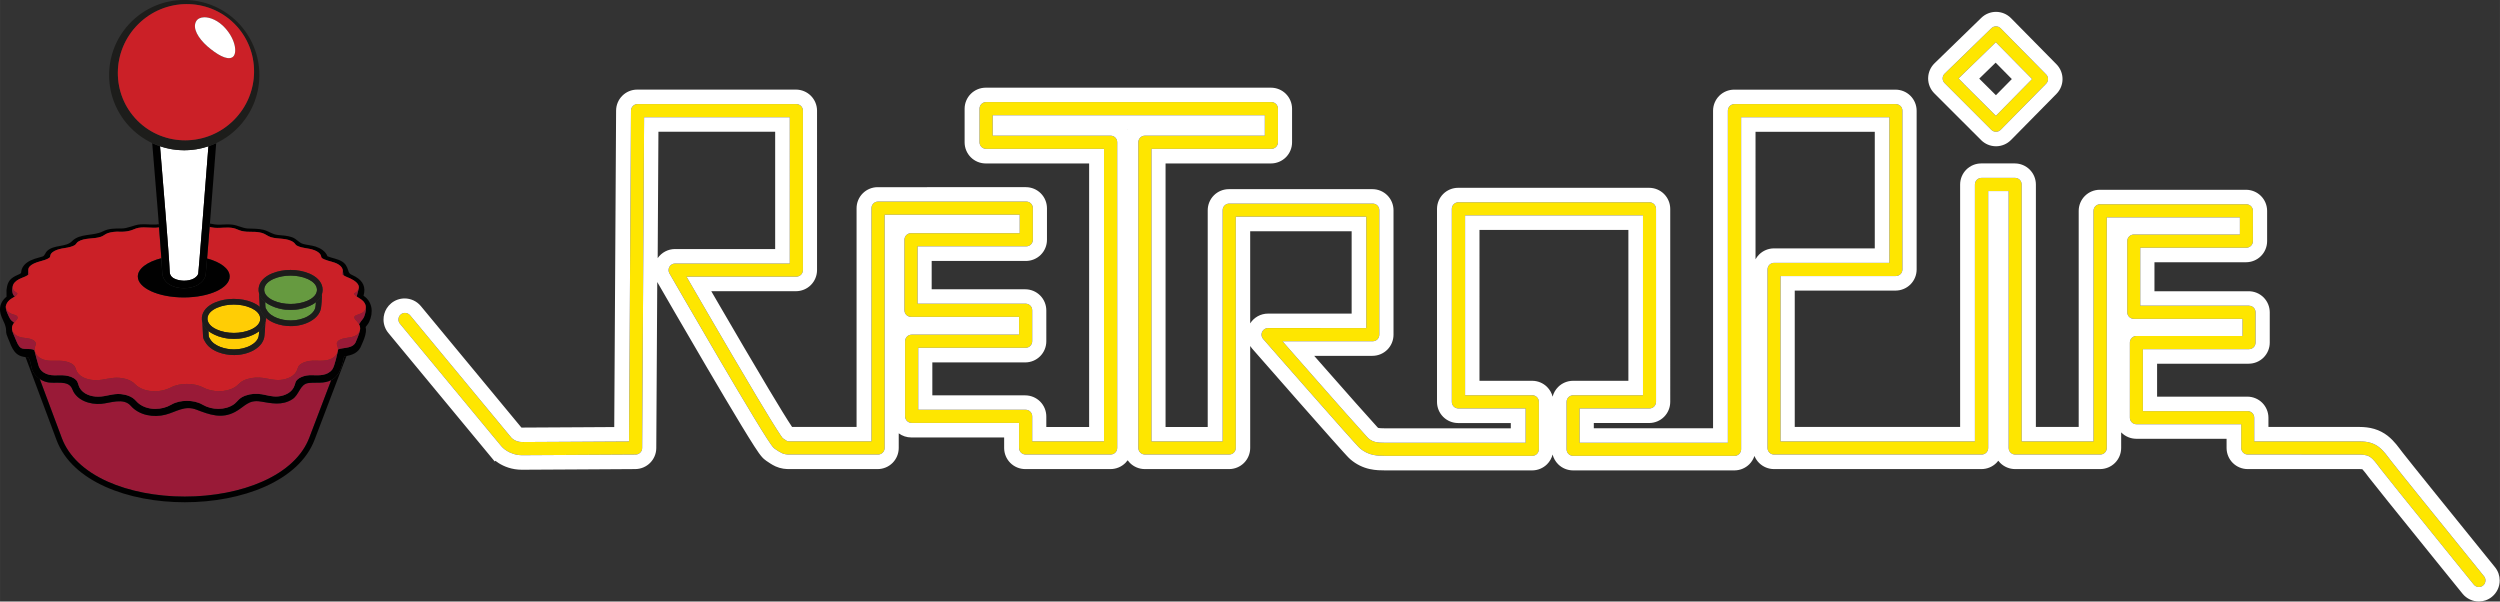 <?xml version="1.0" encoding="UTF-8" standalone="no"?>
<!-- Created with Inkscape (http://www.inkscape.org/) -->

<svg
   version="1.0"
   width="1897.3"
   height="456.5"
   viewBox="0 0 1897.282 456.502"
   id="Layer_2"
   xml:space="preserve"
   sodipodi:docname="header.svg"
   inkscape:version="1.3.2 (091e20e, 2023-11-25)"
   xmlns:inkscape="http://www.inkscape.org/namespaces/inkscape"
   xmlns:sodipodi="http://sodipodi.sourceforge.net/DTD/sodipodi-0.dtd"
   xmlns="http://www.w3.org/2000/svg"
   xmlns:svg="http://www.w3.org/2000/svg"
   xmlns:rdf="http://www.w3.org/1999/02/22-rdf-syntax-ns#"
   xmlns:cc="http://creativecommons.org/ns#"
   xmlns:dc="http://purl.org/dc/elements/1.1/"><rect x="0" y="0" width="1897.282" height="456.502" fill="#333333" stroke="none"/><sodipodi:namedview
   id="namedview1"
   pagecolor="#ffffff"
   bordercolor="#000000"
   borderopacity="0.25"
   inkscape:showpageshadow="2"
   inkscape:pageopacity="0.0"
   inkscape:pagecheckerboard="0"
   inkscape:deskcolor="#d1d1d1"
   inkscape:zoom="0.47502599"
   inkscape:cx="712.59259"
   inkscape:cy="176.83243"
   inkscape:window-width="1800"
   inkscape:window-height="1037"
   inkscape:window-x="0"
   inkscape:window-y="44"
   inkscape:window-maximized="0"
   inkscape:current-layer="Layer_2" /><defs
   id="defs32">
	
	
	
	
	
	
	
	
	
	
	
	
	
	
	
	
	
	
	

	
	

	
	
</defs>


<g
   id="g23"><path
     d="m 748.365,77.461 c -1.278,-0.009 -2.638,0.553 -3.537,1.465 -0.913,0.901 -1.474,2.254 -1.465,3.537 v 25.498 c -0.011,1.278 0.555,2.639 1.465,3.535 0.897,0.911 2.255,1.475 3.537,1.463 h 89.496 V 334.959 H 783.363 v -18.996 c 0.009,-1.282 -0.55,-2.636 -1.465,-3.537 -0.899,-0.911 -2.259,-1.474 -3.537,-1.465 h -81.498 v -47.002 l 81.498,0.002 c 1.282,0.009 2.637,-0.553 3.537,-1.463 0.915,-0.904 1.475,-2.261 1.465,-3.535 v -23.5 c 0.009,-1.279 -0.553,-2.638 -1.465,-3.537 -0.899,-0.91 -2.259,-1.476 -3.537,-1.467 h -81.998 v -43.496 h 82.502 c 1.277,0.009 2.634,-0.552 3.535,-1.467 0.908,-0.895 1.473,-2.256 1.463,-3.533 v -24 c 0.009,-1.277 -0.555,-2.639 -1.465,-3.535 -0.899,-0.913 -2.256,-1.474 -3.533,-1.465 H 666.355 c -1.28,-0.009 -2.635,0.552 -3.539,1.467 -0.911,0.895 -1.472,2.256 -1.463,3.533 v 176.999 l -5.504,-0.004 h -17.422 c -17.526,0 -37.173,-5e-5 -39.072,0.002 -0.016,0 -0.138,0.003 -0.365,-0.008 l -1.438,-0.084 -1.213,-0.771 c -0.372,-0.239 -0.873,-0.565 -1.51,-0.99 l -0.828,-0.555 -0.584,-0.807 c -0.342,-0.47 -0.796,-1.116 -1.287,-1.855 -3.521,-5.235 -10.068,-15.923 -17.818,-28.879 -11.637,-19.451 -26.05,-44.097 -37.545,-63.866 -4.124,-7.089 -7.87,-13.555 -10.982,-18.928 l -4.777,-8.256 h 83.348 c 1.277,0.012 2.639,-0.557 3.533,-1.465 0.913,-0.899 1.475,-2.257 1.465,-3.535 V 83.979 c 0.009,-1.277 -0.552,-2.64 -1.467,-3.539 -0.895,-0.908 -2.251,-1.47 -3.533,-1.461 H 483.852 c -2.734,-0.009 -4.993,2.237 -5,4.971 l -1.469,251.06 -5.436,0.031 c -7.97,0.049 -19.568,0.117 -31.315,0.188 -21.049,0.124 -42.586,0.25 -44.322,0.25 -2.704,0.044 -5.151,-1.006 -6.252,-1.73 l -0.037,-0.023 -0.051,-0.029 c -0.745,-0.471 -1.222,-0.88 -1.555,-1.189 l -0.25,-0.234 -76.963,-92.979 c -1.002,-1.207 -2.397,-1.806 -3.855,-1.812 -1.135,0.003 -2.235,0.364 -3.189,1.15 -1.202,0.996 -1.799,2.39 -1.809,3.854 0.004,1.112 0.352,2.19 1.102,3.127 l 76.379,92.274 0.537,0.646 c 0.399,0.475 1.697,1.986 4.275,3.623 2.562,1.636 6.641,3.33 11.648,3.322 h 0.062 c 3.578,0 85.975,-0.498 86.028,-0.498 2.708,-0.003 4.969,-2.264 4.969,-4.973 L 488.821,88.975 H 599.361 V 199.975 l -86.998,0.002 c -1.792,0 -3.432,0.947 -4.328,2.5 -0.45,0.773 -0.674,1.63 -0.674,2.498 0,0.835 0.208,1.664 0.627,2.424 0.014,0.022 0.018,0.03 0.023,0.037 0.007,0.011 0.008,0.016 0.01,0.023 0.007,0.009 0.014,0.016 0.018,0.025 0.012,0.019 0.025,0.043 0.043,0.074 0.037,0.064 0.089,0.157 0.16,0.279 0.142,0.243 0.35,0.605 0.621,1.076 0.543,0.945 1.343,2.329 2.359,4.088 2.034,3.523 4.944,8.554 8.449,14.604 7.011,12.098 16.404,28.262 25.94,44.522 9.539,16.264 19.219,32.619 26.815,45.127 3.8,6.26 7.072,11.545 9.572,15.418 1.255,1.943 2.299,3.514 3.166,4.727 0.458,0.641 0.815,1.12 1.189,1.576 0.236,0.281 0.382,0.457 0.615,0.701 0.515,0.5 0.361,0.406 1.182,0.996 v 0.002 c 2.381,1.56 3.262,2.287 5.35,3.262 0.764,0.357 2.041,0.735 2.922,0.852 1.053,0.161 1.905,0.182 2.941,0.188 h 67.002 c 1.282,0.009 2.632,-0.554 3.531,-1.467 0.915,-0.901 1.478,-2.256 1.469,-3.533 V 162.956 h 102.51 v 14.002 h -82.498 c -1.28,-0.009 -2.637,0.555 -3.537,1.465 -0.91,0.897 -1.472,2.254 -1.463,3.537 v 53.498 c -0.009,1.28 0.553,2.64 1.461,3.533 0.899,0.911 2.261,1.477 3.539,1.467 h 81.998 v 13.498 l -81.498,0.004 c -1.282,-0.01 -2.641,0.55 -3.535,1.461 -0.913,0.898 -1.475,2.254 -1.465,3.539 v 56.998 c -0.009,1.277 0.554,2.639 1.469,3.537 0.892,0.906 2.249,1.468 3.531,1.459 h 81.5 v 19.004 c -0.011,1.277 0.553,2.637 1.465,3.535 0.897,0.911 2.249,1.474 3.531,1.465 h 64.504 c 1.28,0.009 2.634,-0.554 3.531,-1.467 0.913,-0.901 1.475,-2.256 1.465,-3.533 V 107.957 c 0.009,-1.277 -0.553,-2.636 -1.465,-3.535 -0.895,-0.908 -2.253,-1.473 -3.531,-1.463 H 753.375 V 87.459 h 206.511 v 15.5 h -90.998 c -1.28,-0.009 -2.636,0.553 -3.535,1.463 -0.911,0.899 -1.477,2.255 -1.465,3.535 v 232.001 c -0.009,1.277 0.552,2.632 1.465,3.533 0.901,0.913 2.255,1.476 3.535,1.467 h 64.002 c 1.277,0.009 2.634,-0.557 3.531,-1.467 0.913,-0.901 1.475,-2.256 1.465,-3.533 V 164.458 h 99 v 84.5 l -74.498,-0.004 c -1.958,0 -3.749,1.154 -4.559,2.945 -0.296,0.651 -0.443,1.346 -0.443,2.053 0.003,1.178 0.413,2.334 1.244,3.305 l 0.002,-0.002 0.006,0.01 c 0.007,0.009 0.022,0.024 0.037,0.045 0.034,0.039 0.084,0.093 0.148,0.168 0.133,0.151 0.327,0.377 0.584,0.668 0.512,0.585 1.265,1.444 2.221,2.539 1.915,2.186 4.653,5.312 7.949,9.072 6.592,7.521 15.418,17.581 24.344,27.725 8.926,10.145 17.952,20.374 24.961,28.25 3.502,3.938 6.5,7.284 8.738,9.754 1.114,1.229 2.04,2.236 2.756,3.002 0.361,0.384 0.667,0.706 0.949,0.998 0.402,0.4 0.355,0.371 0.854,0.809 2.944,2.555 6.558,4.202 9.709,4.879 3.369,0.748 6.376,0.774 9.5,0.785 h 111.501 c 1.277,0.01 2.634,-0.553 3.533,-1.463 0.912,-0.899 1.475,-2.263 1.465,-3.537 v -36 c 0.01,-1.282 -0.553,-2.641 -1.463,-3.537 -0.896,-0.911 -2.256,-1.472 -3.535,-1.463 h -51.002 V 163.477 h 135.001 v 136.501 h -53 c -1.281,-0.009 -2.638,0.554 -3.537,1.467 -0.91,0.896 -1.474,2.254 -1.465,3.533 v 36 c -0.012,1.277 0.553,2.638 1.463,3.537 0.899,0.91 2.254,1.473 3.535,1.463 h 122.501 c 1.275,0.01 2.637,-0.555 3.531,-1.463 0.913,-0.899 1.476,-2.263 1.467,-3.537 V 88.979 h 112.501 V 199.479 h -87.499 c -1.28,-0.009 -2.635,0.553 -3.533,1.463 -0.913,0.899 -1.477,2.261 -1.467,3.539 v 135.501 c -0.012,1.277 0.554,2.637 1.467,3.535 0.896,0.911 2.248,1.472 3.533,1.463 h 157.501 c 1.275,0.009 2.632,-0.552 3.531,-1.465 0.912,-0.899 1.472,-2.251 1.463,-3.533 V 144.981 h 15.502 v 195.001 c -0.01,1.277 0.556,2.639 1.467,3.535 0.894,0.911 2.251,1.472 3.533,1.463 h 64.502 c 1.275,0.009 2.632,-0.552 3.531,-1.465 0.912,-0.899 1.472,-2.251 1.463,-3.533 V 164.981 h 101.001 v 13 l -80.496,0.002 c -1.282,-0.009 -2.639,0.553 -3.533,1.461 -0.911,0.899 -1.476,2.261 -1.467,3.539 v 53.998 c -0.01,1.277 0.555,2.641 1.463,3.535 0.897,0.911 2.257,1.474 3.537,1.465 h 82.498 v 13 h -80.498 c -1.282,-0.009 -2.637,0.552 -3.533,1.463 -0.913,0.898 -1.479,2.26 -1.467,3.537 v 57.002 c -0.012,1.275 0.553,2.637 1.463,3.531 0.899,0.912 2.257,1.475 3.537,1.465 h 79.5 v 18.002 c -0.012,1.277 0.554,2.638 1.469,3.539 0.89,0.908 2.247,1.47 3.529,1.461 h 40.799 l -0.078,0.018 h 44.188 c 2.379,0.002 4.049,0.241 5.389,0.641 l 0.127,0.039 0.115,0.039 c 0.392,0.14 1.282,0.426 2.227,1.041 0.911,0.601 1.444,1.127 2.123,1.771 l 0.066,0.065 c 1.75,1.779 3.439,4.117 5.979,7.438 1.721,2.248 6.902,8.73 13.834,17.358 20.756,25.817 56.754,70.254 56.754,70.254 0.997,1.229 2.413,1.847 3.893,1.854 1.119,-0.005 2.202,-0.354 3.135,-1.109 1.234,-1.004 1.851,-2.425 1.857,-3.897 -0.01,-1.121 -0.354,-2.198 -1.162,-3.203 -0.031,-0.036 -0.077,-0.094 -0.135,-0.168 -0.124,-0.151 -0.303,-0.373 -0.539,-0.662 -0.471,-0.582 -1.162,-1.433 -2.043,-2.521 -1.764,-2.174 -4.284,-5.29 -7.334,-9.061 -9.151,-11.307 -23.031,-28.466 -35.229,-43.594 -6.102,-7.563 -11.778,-14.621 -16.233,-20.178 -4.452,-5.553 -7.702,-9.635 -8.815,-11.094 -3.364,-4.332 -5.48,-7.607 -9.35,-10.674 -1.76,-1.378 -4.068,-2.608 -6.455,-3.297 -2.466,-0.729 -5.147,-1.041 -8.203,-1.043 -3.485,0 -52.541,-5e-5 -74.5,0.002 h -5.502 v -17.998 c 0.01,-1.284 -0.553,-2.641 -1.463,-3.537 -0.899,-0.913 -2.258,-1.475 -3.537,-1.465 h -79.5 v -47 h 80.502 c 1.277,0.009 2.636,-0.553 3.535,-1.463 0.91,-0.899 1.474,-2.257 1.465,-3.537 v -23 c 0.01,-1.279 -0.556,-2.641 -1.461,-3.535 -0.899,-0.91 -2.26,-1.473 -3.539,-1.463 h -82.502 v -44.002 h 80.502 c 1.275,0.011 2.641,-0.553 3.537,-1.463 0.908,-0.895 1.471,-2.251 1.461,-3.533 V 160.001 c 0.01,-1.28 -0.553,-2.64 -1.463,-3.537 -0.895,-0.908 -2.256,-1.473 -3.535,-1.461 h -110.999 c -1.284,-0.009 -2.639,0.55 -3.537,1.461 -0.911,0.899 -1.474,2.259 -1.465,3.537 v 175.001 h -54.502 V 140.001 c 0.01,-1.282 -0.551,-2.638 -1.463,-3.537 -0.897,-0.911 -2.261,-1.475 -3.535,-1.463 h -25.498 c -1.28,-0.011 -2.638,0.552 -3.539,1.467 -0.908,0.894 -1.473,2.253 -1.463,3.533 V 335.001 H 1351.288 V 209.491 h 87.504 c 1.274,0.012 2.636,-0.554 3.537,-1.469 0.906,-0.892 1.468,-2.25 1.461,-3.529 V 83.995 c 0.01,-1.282 -0.553,-2.64 -1.463,-3.539 -0.897,-0.908 -2.254,-1.47 -3.533,-1.461 h -122.501 c -1.282,-0.009 -2.642,0.553 -3.539,1.461 -0.908,0.899 -1.472,2.259 -1.463,3.539 V 335.994 H 1198.791 V 309.995 h 53.004 c 1.277,0.009 2.639,-0.553 3.535,-1.463 0.913,-0.899 1.475,-2.26 1.465,-3.537 V 158.495 c 0.01,-1.282 -0.553,-2.635 -1.469,-3.539 -0.894,-0.911 -2.254,-1.472 -3.531,-1.463 h -144.999 c -1.279,-0.009 -2.639,0.554 -3.537,1.467 -0.913,0.901 -1.474,2.254 -1.463,3.537 v 146.499 c -0.011,1.277 0.552,2.638 1.465,3.537 0.895,0.908 2.258,1.472 3.535,1.463 h 51 v 26.002 h -5.5 c -11.116,-0.002 -29.524,-0.002 -47.617,-0.002 -25.59,0 -50.558,-4e-5 -53.381,0.002 h -0.064 l -0.064,-0.002 h -0.254 c -2.855,-0.014 -4.895,-0.082 -6.955,-0.547 l -0.051,-0.014 -0.039,-0.01 c -1.325,-0.254 -3.584,-1.223 -5.024,-2.486 l -0.279,-0.221 -0.254,-0.262 c -0.243,-0.252 -0.693,-0.722 -1.223,-1.297 -5.747,-6.204 -23.567,-26.385 -39.869,-44.926 -5.663,-6.442 -11.15,-12.694 -15.902,-18.113 l -8.002,-9.125 h 68.479 c 1.277,0.01 2.637,-0.555 3.533,-1.465 0.913,-0.899 1.474,-2.257 1.465,-3.535 v -94.496 c 0.01,-1.282 -0.552,-2.642 -1.463,-3.539 -0.896,-0.911 -2.258,-1.473 -3.535,-1.463 H 932.878 c -1.28,-0.009 -2.64,0.552 -3.537,1.465 -0.913,0.896 -1.476,2.258 -1.467,3.537 V 334.998 H 873.873 V 112.967 h 91.002 c 1.277,0.011 2.638,-0.552 3.537,-1.465 0.908,-0.894 1.473,-2.255 1.461,-3.535 V 82.463 c 0.012,-1.284 -0.552,-2.638 -1.465,-3.537 -0.896,-0.913 -2.256,-1.475 -3.533,-1.465 z M 958.528,257.304 c 0.009,0.016 0.017,0.028 0.025,0.037 h 0.006 c -0.01,-0.014 -0.016,-0.02 -0.018,-0.023 z"
     style="display:inline;fill:#fee600"
     id="path4" /><path
     d="m 748.06,66.543 c -4.254,0.009 -8.302,1.689 -11.315,4.689 -2.998,3.008 -4.68,7.059 -4.689,11.313 V 108.049 c 0.009,4.252 1.691,8.301 4.689,11.315 3.016,3 7.065,4.674 11.315,4.686 h 78.496 v 200.001 h -32.496 v -8 c -0.009,-4.253 -1.693,-8.304 -4.688,-11.313 -3.014,-3 -7.064,-4.679 -11.316,-4.689 h -70.498 v -25.002 h 70.5 c 4.247,-0.008 8.3,-1.682 11.316,-4.689 2.993,-3.007 4.676,-7.058 4.688,-11.307 l -0.002,-23.502 c -0.009,-4.253 -1.689,-8.304 -4.689,-11.313 -3.011,-3 -7.061,-4.679 -11.313,-4.688 h -70.998 v -21.5 h 71.5 c 4.252,-0.009 8.302,-1.69 11.311,-4.688 3,-3.01 4.68,-7.061 4.689,-11.313 v -24 c -0.009,-4.251 -1.689,-8.304 -4.689,-11.315 -3.009,-2.996 -7.059,-4.677 -11.311,-4.686 H 666.06 c -4.254,0.009 -8.304,1.689 -11.313,4.689 -3,3.01 -4.68,7.059 -4.689,11.311 v 165.95 c -3.676,-10e-4 -7.741,0 -11.926,0 -14.849,0 -31.207,0.002 -37.026,0.004 -0.042,-0.062 -0.085,-0.126 -0.127,-0.189 -3.245,-4.816 -9.832,-15.545 -17.524,-28.406 -11.593,-19.375 -25.992,-44.001 -37.475,-63.75 -2.181,-3.749 -4.255,-7.322 -6.186,-10.652 h 64.264 c 4.252,-0.012 8.3,-1.688 11.311,-4.686 3,-3.014 4.679,-7.064 4.688,-11.316 V 84 c -0.009,-4.252 -1.688,-8.301 -4.688,-11.315 -3.009,-3 -7.061,-4.677 -11.311,-4.688 H 483.559 c -8.8,0.009 -15.94,7.106 -16,15.908 l -1.408,240.189 c -7.384,0.045 -16.583,0.099 -25.875,0.156 -21.022,0.123 -42.644,0.25 -44.215,0.25 -0.235,-0.025 -0.338,-0.029 -0.385,-0.033 L 319.385,232.3 c -3.156,-3.815 -7.752,-5.809 -12.332,-5.801 -3.583,-0.005 -7.229,1.217 -10.197,3.678 -1.344,1.109 -2.46,2.397 -3.344,3.801 l -0.043,-0.051 v 0.119 c -1.597,2.568 -2.418,5.519 -2.414,8.461 -0.005,3.582 1.216,7.226 3.676,10.197 l 9.736,11.762 70.993,85.766 0.506,-0.506 c 0.737,0.569 1.565,1.155 2.484,1.738 4.027,2.559 10.052,5.026 17.547,5.035 h 0.062 c 1.874,0 23.34,-0.126 44.412,-0.25 10.529,-0.062 20.947,-0.126 28.733,-0.172 3.892,-0.024 7.127,-0.045 9.391,-0.059 1.131,-0.007 2.022,-0.012 2.627,-0.016 0.303,0 0.535,-0.002 0.693,-0.002 0.078,-0.002 0.137,-0.002 0.176,-0.002 h 0.045 c 8.788,-0.077 15.854,-7.15 15.92,-15.908 l 0.738,-126.059 c 3.305,5.732 19.935,34.554 37.024,63.69 9.554,16.29 19.252,32.674 26.901,45.272 3.827,6.305 7.133,11.649 9.732,15.674 1.303,2.02 2.426,3.707 3.455,5.154 0.516,0.72 1.037,1.427 1.656,2.186 0.309,0.374 0.709,0.85 1.23,1.387 l 0.049,0.053 0.051,0.047 c 0.248,0.255 1.293,1.323 2.727,2.279 l 0.057,0.041 0.061,0.037 c 1.908,1.231 3.676,2.626 6.857,4.107 1.91,0.855 3.877,1.435 5.9,1.738 1.808,0.275 3.367,0.3 4.539,0.305 h 67.024 c 4.247,-0.008 8.299,-1.684 11.313,-4.689 2.996,-3.009 4.677,-7.057 4.686,-11.309 v -11.131 c 2.736,2.018 6.053,3.121 9.5,3.129 h 70.5 v 8.002 c 0.009,4.251 1.69,8.301 4.688,11.313 3.012,3 7.065,4.677 11.313,4.686 h 64.739 c 4.246,-0.008 8.3,-1.682 11.316,-4.691 0.618,-0.621 1.18,-1.286 1.682,-1.988 0.504,0.703 1.068,1.369 1.688,1.992 3.011,2.998 7.063,4.68 11.315,4.689 h 64 c 4.249,-0.009 8.3,-1.69 11.311,-4.689 2.996,-3.012 4.679,-7.059 4.688,-11.311 v -77.414 c 0.432,0.679 0.917,1.331 1.457,1.949 0.005,0.004 17.451,19.948 35.317,40.252 8.934,10.153 17.971,20.394 25.002,28.295 3.516,3.956 6.53,7.32 8.807,9.832 1.145,1.264 2.107,2.307 2.885,3.137 0.403,0.431 0.753,0.801 1.09,1.148 l 0.037,0.039 0.039,0.039 c 0.216,0.213 0.691,0.715 1.451,1.369 4.506,3.874 9.655,6.24 14.559,7.311 4.667,1.039 8.716,1.022 11.83,1.041 h 111.53 c 4.252,-0.01 8.3,-1.69 11.309,-4.68 2.051,-2.063 3.486,-4.606 4.191,-7.367 0.706,2.759 2.138,5.301 4.188,7.361 3.011,3 7.064,4.676 11.313,4.686 h 122.501 c 4.252,-0.01 8.301,-1.689 11.313,-4.686 1.779,-1.788 3.093,-3.941 3.869,-6.285 0.797,1.957 1.981,3.755 3.504,5.285 3.013,3.002 7.065,4.677 11.313,4.686 h 157.501 c 4.252,-0.009 8.3,-1.691 11.312,-4.688 0.519,-0.521 0.998,-1.073 1.436,-1.652 0.438,0.578 0.916,1.131 1.435,1.652 3.015,3.004 7.069,4.679 11.316,4.688 h 64.5 c 4.252,-0.009 8.3,-1.691 11.312,-4.688 3,-3.012 4.676,-7.066 4.686,-11.313 v -11.877 c 0.063,0.064 0.124,0.128 0.188,0.191 3.013,2.996 7.061,4.674 11.315,4.686 h 68.498 v 7 c 0.011,4.251 1.688,8.301 4.688,11.313 3.011,3.002 7.064,4.679 11.312,4.688 h 85.002 c 0.788,-0.002 1.333,0.04 1.686,0.084 0.134,0.017 0.241,0.034 0.322,0.049 0.09,0.083 0.201,0.187 0.334,0.314 0.664,0.66 2.525,3.057 4.936,6.256 1.92,2.507 7.047,8.913 14.01,17.58 20.726,25.781 56.586,70.047 56.78,70.285 l -0,0.002 c 3.147,3.889 7.791,5.927 12.424,5.924 3.457,-0.041 6.963,-1.19 9.854,-3.531 3.887,-3.158 5.94,-7.801 5.93,-12.441 0,-3.523 -1.177,-7.114 -3.566,-10.061 v 0.006 c -0.089,-0.111 -4.051,-5 -10.105,-12.481 -9.149,-11.305 -23.025,-28.46 -35.219,-43.578 -6.093,-7.557 -11.767,-14.61 -16.211,-20.154 -4.415,-5.507 -7.727,-9.67 -8.691,-10.934 -2.977,-3.776 -5.833,-8.285 -11.25,-12.598 -2.908,-2.26 -6.346,-4.09 -10.164,-5.209 -3.723,-1.098 -7.506,-1.481 -11.297,-1.484 h -69.002 v -6.998 c -0.012,-4.252 -1.69,-8.302 -4.688,-11.316 -3.013,-2.999 -7.066,-4.676 -11.315,-4.686 h -68.502 v -25 h 69.504 c 4.252,-0.009 8.3,-1.689 11.309,-4.684 3.002,-3.016 4.681,-7.066 4.691,-11.316 v -22.998 c -0.012,-4.249 -1.687,-8.298 -4.682,-11.311 -3.018,-3.005 -7.068,-4.68 -11.318,-4.689 h -71.502 v -22 h 69.502 c 4.252,-0.011 8.299,-1.689 11.312,-4.684 3.004,-3.016 4.676,-7.068 4.688,-11.316 v -23 c -0.01,-4.248 -1.682,-8.301 -4.686,-11.315 -3.014,-3 -7.066,-4.674 -11.313,-4.686 h -111 c -4.25,0.01 -8.302,1.686 -11.313,4.686 -3,3.014 -4.678,7.063 -4.688,11.315 v 164.001 h -32.5 V 140.032 c -0.01,-4.25 -1.685,-8.301 -4.688,-11.315 -3.009,-2.998 -7.059,-4.679 -11.311,-4.688 h -25.5 c -4.254,0.009 -8.304,1.69 -11.316,4.688 -2.998,3.012 -4.676,7.063 -4.686,11.315 V 324.033 H 1362.061 V 220.532 h 76.504 c 4.251,-0.01 8.3,-1.688 11.315,-4.686 3.002,-3.011 4.676,-7.068 4.686,-11.313 V 84.036 c -0.01,-4.25 -1.681,-8.3 -4.686,-11.316 -3.011,-3 -7.066,-4.675 -11.313,-4.686 l -122.499,0.002 c -4.25,0.01 -8.3,1.684 -11.316,4.684 -3,3.016 -4.676,7.066 -4.686,11.316 V 325.035 h -90.502 v -4 h 42.002 c 4.252,-0.009 8.301,-1.687 11.313,-4.682 2.999,-3.013 4.678,-7.064 4.689,-11.316 V 158.536 c -0.01,-4.254 -1.69,-8.304 -4.689,-11.316 -3.01,-3 -7.061,-4.677 -11.313,-4.686 h -144.999 c -4.252,0.009 -8.302,1.686 -11.316,4.688 -2.997,3.009 -4.676,7.061 -4.686,11.315 v 146.52 c 0.01,4.251 1.69,8.302 4.688,11.313 3.011,2.998 7.061,4.677 11.315,4.686 h 39.998 v 4 c -11.161,-0.001 -26.75,-0.002 -42.115,-0.002 -25.257,0 -49.897,0.002 -53.264,0.004 -0.262,-0.004 -0.437,0.002 -0.5,0.002 -2.278,0.011 -3.865,-0.135 -4.312,-0.229 -0.243,-0.062 -0.395,-0.105 -0.461,-0.127 -0.053,-0.017 -0.053,-0.02 -0.053,-0.018 l -0.01,-0.01 c -0.026,-0.016 -0.074,-0.046 -0.143,-0.096 -0.203,-0.214 -0.473,-0.504 -0.771,-0.826 -5.513,-5.95 -23.432,-26.234 -39.688,-44.723 -2.689,-3.058 -5.337,-6.074 -7.887,-8.977 h 44.201 c 4.25,-0.009 8.299,-1.688 11.313,-4.688 2.996,-3.009 4.676,-7.06 4.688,-11.313 v -94.497 c -0.011,-4.25 -1.688,-8.3 -4.688,-11.316 -3.013,-3 -7.063,-4.677 -11.313,-4.688 l -109,0.002 c -4.252,0.01 -8.301,1.686 -11.315,4.686 -3,3.014 -4.678,7.064 -4.689,11.316 v 164.489 H 884.559 V 124.047 h 80.002 c 4.252,-0.012 8.301,-1.688 11.315,-4.688 3.002,-3.014 4.676,-7.067 4.686,-11.315 V 82.545 c -0.01,-4.25 -1.687,-8.301 -4.686,-11.315 -3.011,-2.998 -7.062,-4.679 -11.315,-4.688 z M 1881.284,456.496 c -0.013,1.5e-4 -0.024,0.008 -0.037,0.008 l 0.053,-0.004 c -0.01,1e-5 -0.01,-0.004 -0.016,-0.004 z m -0.037,0.008 -0.455,0.025 h 0.301 c 0.052,2e-5 0.102,-0.025 0.154,-0.025 z M 748.365,77.461 h 216.511 c 1.277,-0.01 2.637,0.552 3.533,1.465 0.913,0.899 1.477,2.253 1.465,3.537 v 25.504 c 0.012,1.28 -0.553,2.641 -1.461,3.535 -0.899,0.913 -2.26,1.476 -3.537,1.465 H 873.873 V 334.998 H 927.874 V 159.499 c -0.009,-1.279 0.554,-2.641 1.467,-3.537 0.897,-0.913 2.257,-1.474 3.537,-1.465 h 108.918 c 1.277,-0.01 2.639,0.552 3.535,1.463 0.911,0.897 1.473,2.257 1.463,3.539 v 94.496 c 0.01,1.278 -0.552,2.636 -1.465,3.535 -0.896,0.91 -2.256,1.475 -3.533,1.465 h -68.479 l 8.002,9.125 c 4.752,5.419 10.239,11.671 15.902,18.113 16.302,18.541 34.122,38.722 39.869,44.926 0.53,0.575 0.98,1.045 1.223,1.297 l 0.254,0.262 0.279,0.221 c 1.439,1.263 3.699,2.232 5.024,2.486 l 0.039,0.01 0.051,0.014 c 2.06,0.465 4.1,0.533 6.955,0.547 h 0.254 l 0.064,0.002 h 0.064 c 2.823,-0.002 27.791,-0.002 53.381,-0.002 18.094,0 36.501,-4e-5 47.617,0.002 h 5.5 V 309.995 h -51 c -1.277,0.009 -2.64,-0.555 -3.535,-1.463 -0.913,-0.899 -1.476,-2.26 -1.465,-3.537 V 158.497 c -0.011,-1.283 0.55,-2.636 1.463,-3.537 0.898,-0.913 2.258,-1.476 3.537,-1.467 h 144.999 c 1.277,-0.009 2.637,0.552 3.531,1.463 0.916,0.904 1.479,2.257 1.469,3.539 v 146.501 c 0.01,1.277 -0.552,2.638 -1.465,3.537 -0.896,0.91 -2.258,1.472 -3.535,1.463 h -53.004 v 25.998 h 112.501 V 83.995 c -0.01,-1.28 0.555,-2.64 1.463,-3.539 0.897,-0.908 2.257,-1.47 3.539,-1.461 h 122.501 c 1.279,-0.009 2.636,0.553 3.533,1.461 0.91,0.899 1.473,2.257 1.463,3.539 V 204.493 c 0.01,1.279 -0.555,2.637 -1.461,3.529 -0.901,0.915 -2.263,1.481 -3.537,1.469 h -87.504 v 125.51 h 147.501 V 140.001 c -0.01,-1.28 0.555,-2.639 1.463,-3.533 0.901,-0.915 2.259,-1.478 3.539,-1.467 h 25.498 c 1.274,-0.012 2.638,0.552 3.535,1.463 0.912,0.899 1.473,2.255 1.463,3.537 v 195.001 h 54.502 V 160.001 c -0.01,-1.278 0.554,-2.638 1.465,-3.537 0.898,-0.911 2.253,-1.47 3.537,-1.461 h 110.999 c 1.279,-0.012 2.64,0.553 3.535,1.461 0.91,0.897 1.473,2.257 1.463,3.537 v 23.002 c 0.01,1.282 -0.553,2.638 -1.461,3.533 -0.896,0.91 -2.262,1.474 -3.537,1.463 h -80.502 v 44.002 h 82.502 c 1.279,-0.01 2.64,0.553 3.539,1.463 0.905,0.894 1.471,2.256 1.461,3.535 v 23 c 0.01,1.28 -0.555,2.638 -1.465,3.537 -0.899,0.91 -2.258,1.472 -3.535,1.463 h -80.502 v 47 h 79.5 c 1.279,-0.01 2.638,0.552 3.537,1.465 0.91,0.896 1.473,2.253 1.463,3.537 v 17.998 h 5.502 c 21.96,-0.002 71.015,-0.002 74.5,-0.002 3.056,0.002 5.737,0.314 8.203,1.043 2.387,0.689 4.695,1.919 6.455,3.297 3.87,3.067 5.986,6.342 9.35,10.674 1.113,1.459 4.362,5.541 8.815,11.094 4.454,5.557 10.13,12.615 16.233,20.178 12.198,15.128 26.078,32.287 35.229,43.594 3.05,3.771 5.57,6.887 7.334,9.061 0.881,1.088 1.572,1.939 2.043,2.521 0.236,0.289 0.415,0.511 0.539,0.662 0.058,0.074 0.104,0.132 0.135,0.168 0.808,1.005 1.152,2.082 1.162,3.203 -0.01,1.472 -0.623,2.893 -1.857,3.897 -0.933,0.755 -2.016,1.104 -3.135,1.109 -1.48,-0.007 -2.896,-0.625 -3.893,-1.854 0,0 -35.998,-44.437 -56.754,-70.254 -6.932,-8.628 -12.113,-15.11 -13.834,-17.358 -2.539,-3.321 -4.229,-5.659 -5.979,-7.438 l -0.066,-0.065 c -0.679,-0.644 -1.212,-1.17 -2.123,-1.771 -0.945,-0.615 -1.835,-0.901 -2.227,-1.041 l -0.115,-0.039 -0.127,-0.039 c -1.34,-0.4 -3.01,-0.639 -5.389,-0.641 h -44.188 l 0.078,-0.018 h -40.799 c -1.282,0.009 -2.639,-0.553 -3.529,-1.461 -0.915,-0.901 -1.481,-2.262 -1.469,-3.539 v -18.002 h -79.5 c -1.28,0.01 -2.638,-0.553 -3.537,-1.465 -0.91,-0.894 -1.475,-2.256 -1.463,-3.531 v -57.002 c -0.012,-1.277 0.554,-2.639 1.467,-3.537 0.896,-0.911 2.251,-1.472 3.533,-1.463 h 80.498 v -13 h -82.498 c -1.28,0.009 -2.64,-0.554 -3.537,-1.465 -0.908,-0.894 -1.473,-2.258 -1.463,-3.535 v -53.998 c -0.01,-1.278 0.556,-2.64 1.467,-3.539 0.894,-0.908 2.251,-1.47 3.533,-1.461 l 80.496,-0.002 v -13 h -101.001 v 175.001 c 0.01,1.282 -0.551,2.634 -1.463,3.533 -0.899,0.913 -2.256,1.474 -3.531,1.465 h -64.502 c -1.282,0.009 -2.639,-0.552 -3.533,-1.463 -0.911,-0.896 -1.477,-2.258 -1.467,-3.535 V 144.981 h -15.502 v 195.001 c 0.01,1.282 -0.551,2.634 -1.463,3.533 -0.899,0.913 -2.256,1.474 -3.531,1.465 h -157.501 c -1.285,0.009 -2.637,-0.552 -3.533,-1.463 -0.913,-0.898 -1.479,-2.258 -1.467,-3.535 v -135.501 c -0.01,-1.278 0.554,-2.64 1.467,-3.539 0.898,-0.91 2.253,-1.472 3.533,-1.463 h 87.499 V 88.979 H 1321.381 V 340.978 c 0.01,1.274 -0.554,2.638 -1.467,3.537 -0.894,0.908 -2.256,1.473 -3.531,1.463 h -122.501 c -1.281,0.01 -2.636,-0.553 -3.535,-1.463 -0.91,-0.899 -1.475,-2.26 -1.463,-3.537 V 304.978 c -0.01,-1.279 0.555,-2.637 1.465,-3.533 0.899,-0.913 2.256,-1.476 3.537,-1.467 h 53 v -136.501 h -135.001 v 136.481 h 51.002 c 1.279,-0.009 2.639,0.552 3.535,1.463 0.91,0.896 1.473,2.255 1.463,3.537 v 36 c 0.01,1.274 -0.553,2.638 -1.465,3.537 -0.899,0.91 -2.256,1.473 -3.533,1.463 h -111.501 c -3.124,-0.011 -6.131,-0.037 -9.5,-0.785 -3.151,-0.677 -6.765,-2.324 -9.709,-4.879 -0.498,-0.438 -0.452,-0.409 -0.854,-0.809 -0.282,-0.292 -0.588,-0.614 -0.949,-0.998 -0.716,-0.766 -1.642,-1.773 -2.756,-3.002 -2.238,-2.47 -5.236,-5.816 -8.738,-9.754 -7.009,-7.876 -16.035,-18.105 -24.961,-28.25 -8.926,-10.144 -17.752,-20.204 -24.344,-27.725 -3.296,-3.76 -6.034,-6.886 -7.949,-9.072 -0.956,-1.095 -1.709,-1.954 -2.221,-2.539 -0.257,-0.291 -0.451,-0.517 -0.584,-0.668 -0.064,-0.075 -0.114,-0.129 -0.148,-0.168 -0.015,-0.021 -0.03,-0.036 -0.037,-0.045 l -0.006,-0.01 -0.002,0.002 c -0.831,-0.971 -1.241,-2.127 -1.244,-3.305 0,-0.707 0.147,-1.402 0.443,-2.053 0.81,-1.791 2.601,-2.945 4.559,-2.945 l 74.498,0.004 v -84.5 h -99 v 175.501 c 0.01,1.277 -0.552,2.632 -1.465,3.533 -0.897,0.91 -2.254,1.476 -3.531,1.467 h -64.002 c -1.28,0.009 -2.634,-0.554 -3.535,-1.467 -0.913,-0.901 -1.474,-2.256 -1.465,-3.533 V 107.957 c -0.012,-1.28 0.554,-2.636 1.465,-3.535 0.899,-0.91 2.255,-1.472 3.535,-1.463 h 90.998 V 87.459 H 753.375 v 15.5 h 89.502 c 1.278,-0.01 2.636,0.555 3.531,1.463 0.912,0.899 1.474,2.258 1.465,3.535 v 232.001 c 0.01,1.277 -0.552,2.632 -1.465,3.533 -0.897,0.913 -2.251,1.476 -3.531,1.467 h -64.504 c -1.282,0.009 -2.634,-0.554 -3.531,-1.465 -0.912,-0.898 -1.476,-2.258 -1.465,-3.535 v -19.004 h -81.5 c -1.282,0.009 -2.639,-0.553 -3.531,-1.459 -0.915,-0.898 -1.478,-2.26 -1.469,-3.537 v -56.998 c -0.01,-1.285 0.552,-2.641 1.465,-3.539 0.894,-0.911 2.253,-1.471 3.535,-1.461 l 81.498,-0.004 v -13.498 h -81.998 c -1.278,0.01 -2.64,-0.556 -3.539,-1.467 -0.908,-0.893 -1.47,-2.253 -1.461,-3.533 v -53.498 c -0.009,-1.283 0.553,-2.64 1.463,-3.537 0.9,-0.91 2.257,-1.474 3.537,-1.465 h 82.498 V 162.956 H 671.365 V 339.976 c 0.009,1.277 -0.554,2.632 -1.469,3.533 -0.899,0.913 -2.249,1.476 -3.531,1.467 h -67.002 c -1.036,-0.005 -1.888,-0.026 -2.941,-0.188 -0.881,-0.117 -2.158,-0.495 -2.922,-0.852 -2.088,-0.975 -2.969,-1.702 -5.35,-3.262 v -0.002 c -0.821,-0.59 -0.667,-0.496 -1.182,-0.996 -0.233,-0.244 -0.379,-0.42 -0.615,-0.701 -0.374,-0.456 -0.731,-0.935 -1.189,-1.576 -0.867,-1.213 -1.911,-2.784 -3.166,-4.727 -2.5,-3.873 -5.772,-9.158 -9.572,-15.418 -7.596,-12.508 -17.276,-28.863 -26.815,-45.127 -9.536,-16.26 -18.929,-32.424 -25.94,-44.522 -3.505,-6.05 -6.415,-11.081 -8.449,-14.604 -1.016,-1.759 -1.816,-3.143 -2.359,-4.088 -0.271,-0.471 -0.479,-0.833 -0.621,-1.076 -0.071,-0.122 -0.123,-0.215 -0.16,-0.279 -0.018,-0.031 -0.031,-0.055 -0.043,-0.074 -0.004,-0.009 -0.011,-0.016 -0.018,-0.025 -0.002,-0.007 -0.003,-0.012 -0.01,-0.023 -0.005,-0.007 -0.009,-0.015 -0.023,-0.037 -0.419,-0.76 -0.627,-1.589 -0.627,-2.424 0,-0.868 0.224,-1.725 0.674,-2.498 0.896,-1.553 2.536,-2.5 4.328,-2.5 l 86.998,-0.002 V 88.975 H 488.821 L 487.35,340.005 c 0,2.709 -2.261,4.97 -4.969,4.973 -0.053,0 -82.45,0.498 -86.028,0.498 h -0.062 c -5.008,0.008 -9.086,-1.686 -11.648,-3.322 -2.578,-1.637 -3.876,-3.148 -4.275,-3.623 l -0.537,-0.646 -76.379,-92.274 c -0.75,-0.937 -1.098,-2.015 -1.102,-3.127 0.01,-1.464 0.607,-2.858 1.809,-3.854 0.954,-0.786 2.054,-1.147 3.189,-1.15 1.458,0.007 2.853,0.606 3.855,1.812 l 76.963,92.979 0.25,0.234 c 0.333,0.309 0.81,0.718 1.555,1.189 l 0.051,0.029 0.037,0.023 c 1.101,0.724 3.548,1.774 6.252,1.73 1.736,0 23.274,-0.126 44.322,-0.25 11.747,-0.071 23.345,-0.139 31.315,-0.188 l 5.436,-0.031 1.469,-251.06 c 0.007,-2.734 2.266,-4.98 5,-4.971 h 120.501 c 1.282,-0.009 2.638,0.553 3.533,1.461 0.915,0.899 1.476,2.262 1.467,3.539 V 204.96 c 0.01,1.278 -0.552,2.636 -1.465,3.535 -0.894,0.908 -2.256,1.477 -3.533,1.465 h -83.348 l 4.777,8.256 c 3.112,5.373 6.858,11.839 10.982,18.928 11.495,19.769 25.908,44.415 37.545,63.866 7.75,12.956 14.297,23.644 17.818,28.879 0.491,0.739 0.945,1.385 1.287,1.855 l 0.584,0.807 0.828,0.555 c 0.637,0.425 1.138,0.751 1.51,0.99 l 1.213,0.771 1.438,0.084 c 0.227,0.011 0.349,0.008 0.365,0.008 1.899,-0.002 21.546,-0.002 39.072,-0.002 h 17.422 l 5.504,0.004 V 157.962 c -0.009,-1.277 0.552,-2.638 1.463,-3.533 0.904,-0.915 2.259,-1.476 3.539,-1.467 h 112.51 c 1.277,-0.009 2.634,0.552 3.533,1.465 0.91,0.896 1.474,2.258 1.465,3.535 v 24 c 0.01,1.277 -0.555,2.638 -1.463,3.533 -0.901,0.915 -2.258,1.476 -3.535,1.467 h -82.502 v 43.496 h 81.998 c 1.278,-0.009 2.638,0.557 3.537,1.467 0.912,0.899 1.474,2.258 1.465,3.537 v 23.5 c 0.01,1.274 -0.55,2.631 -1.465,3.535 -0.9,0.91 -2.255,1.472 -3.537,1.463 l -81.498,-0.002 v 47.002 h 81.498 c 1.278,-0.009 2.638,0.554 3.537,1.465 0.915,0.901 1.474,2.255 1.465,3.537 v 18.996 h 54.498 V 112.959 H 748.365 c -1.282,0.012 -2.64,-0.552 -3.537,-1.463 -0.91,-0.896 -1.476,-2.257 -1.465,-3.535 V 82.463 c -0.009,-1.283 0.552,-2.636 1.465,-3.537 0.899,-0.912 2.259,-1.474 3.537,-1.465 z m 107.286,21.043 h 0.258 c -0.043,0.059 -0.087,0.118 -0.129,0.178 -0.04,-0.06 -0.079,-0.12 -0.129,-0.178 z m -355.968,1.498 h 88.594 v 89 l -76,0.002 c -5.279,0 -10.186,2.599 -13.156,6.895 l -0.008,0.002 z m 832.617,0.004 h 90.5 v 88.498 l -76.498,0.002 c -4.252,0.008 -8.303,1.688 -11.315,4.686 -1.069,1.074 -1.97,2.279 -2.688,3.578 z m -209.499,74.502 h 113.001 v 114.489 l -41.998,0.002 c -4.249,0.009 -8.301,1.688 -11.313,4.688 -2.05,2.057 -3.482,4.598 -4.188,7.359 -0.705,-2.759 -2.135,-5.301 -4.186,-7.361 -3.013,-2.998 -7.066,-4.677 -11.315,-4.686 h -40.002 z m -174.02,1.002 h 76.998 v 62.496 h -63.498 c -5.522,0.004 -10.592,2.837 -13.5,7.412 h -0.019 l 0.019,-0.004 z m 9.748,81.793 0.014,0.014 c 0.002,0.003 0.008,0.009 0.018,0.023 h -0.006 c -0.009,-0.009 -0.017,-0.021 -0.025,-0.037 z"
     style="display:inline;fill:#ffffff"
     id="path3" /><path
     d="m 1514.794,19.998 c -1.272,0.004 -2.499,0.46 -3.48,1.412 l -35.502,34.5 c -0.952,0.921 -1.507,2.223 -1.516,3.551 l -0,0.143 c 0.026,1.275 0.557,2.524 1.467,3.428 l 35.496,35.5 c 0.994,0.949 2.187,1.46 3.576,1.467 1.345,-0.016 2.58,-0.536 3.522,-1.49 l 34.5,-34.998 c 0.966,-0.986 1.433,-2.226 1.438,-3.512 0,-1.291 -0.472,-2.528 -1.438,-3.51 l -34.498,-35 c -0.992,-1.003 -2.252,-1.483 -3.563,-1.49 z m -0.139,12.053 27.555,27.951 -27.502,27.904 -24.5,-24.408 h 0.092 l -3.945,-3.945 z"
     style="display:inline;fill:#fee600"
     id="path2" /><path
     d="m 1514.796,9.008 c -4.001,-0.007 -8.053,1.513 -11.146,4.523 l -35.502,34.5 c -3.031,2.949 -4.767,6.967 -4.844,11.186 -0.01,0.084 -0.012,0.152 -0.012,0.203 v 0.105 c 0.01,4.236 1.69,8.297 4.689,11.297 l 35.5,35.49 v 0.002 c 3,3.002 7.077,4.688 11.318,4.686 l 0.09,0.006 c 4.257,-0.027 8.327,-1.741 11.305,-4.772 l 34.498,-34.996 c 3.059,-3.103 4.612,-7.192 4.602,-11.232 0.01,-4.04 -1.541,-8.131 -4.602,-11.232 l -34.5,-35.002 c -3.119,-3.165 -7.282,-4.77 -11.396,-4.764 z m 0.094,101.998 c -0.018,1.1e-4 -0.035,0.002 -0.053,0.002 h 0.1 z m -0.096,-91.008 c 1.311,0.007 2.571,0.487 3.563,1.49 l 34.498,35 c 0.966,0.982 1.438,2.219 1.438,3.51 -0.01,1.286 -0.472,2.526 -1.438,3.512 l -34.5,34.998 c -0.942,0.954 -2.177,1.474 -3.522,1.49 -1.389,-0.006 -2.582,-0.518 -3.576,-1.467 l -35.496,-35.5 c -0.91,-0.904 -1.441,-2.153 -1.467,-3.428 l 0,-0.143 c 0.01,-1.328 0.564,-2.63 1.516,-3.551 l 35.502,-34.5 c 0.981,-0.952 2.208,-1.408 3.48,-1.412 z m -0.139,12.053 -28.301,27.502 3.945,3.945 h -0.092 l 24.5,24.408 27.502,-27.904 z m -0.115,15.498 12.275,12.453 -12.08,12.254 -12.662,-12.59 z"
     style="display:inline;fill:#ffffff"
     id="path1" /><path
     d="m 30.114,287.521 c 6.969,18.656 15.345,41.08 16.787,44.942 5.116,13.693 17.131,25.113 34.75,33.024 16.362,7.346 37.155,11.393 58.541,11.393 21.544,0 42.575,-4.089 59.213,-11.518 17.882,-7.983 30.091,-19.444 35.305,-33.145 l 16.082,-42.237 0.576,-1.512 c -0.003,0.002 -0.006,0.004 -0.01,0.006 -5.587,2.911 -11.313,1.514 -17.205,2.209 -6.693,0.791 -6.843,8.887 -12.434,12.393 -7.661,4.81 -15.583,3.059 -23.871,1.65 -9.397,-1.589 -12.074,3.884 -19.299,7.814 -10.267,5.585 -19.471,2.202 -29.424,-1.631 -9.016,-3.471 -15.137,1.593 -23.479,3.787 -9.099,2.396 -20.021,0.55 -26.451,-6.758 -5.562,-6.323 -15.567,-2.011 -22.377,-1.453 -8.43,0.688 -18.641,-2.488 -21.932,-11.08 -2.902,-7.578 -13.148,-3.73 -19.643,-5.473 -1.847,-0.494 -3.554,-1.363 -5.131,-2.412 z"
     style="fill:#991a37;stroke-width:0.416"
     id="path23" /><path
     d="m 262.963,270.13 c -0.598,0.112 -1.158,0.266 -1.775,0.357 -1.501,6.831 -3.073,14.463 -9.818,17.981 l -0.576,1.512 -16.082,42.237 c -5.214,13.7 -17.422,25.162 -35.305,33.145 -16.639,7.429 -37.669,11.518 -59.213,11.518 -21.387,0 -42.179,-4.047 -58.541,-11.393 -17.619,-7.91 -29.635,-19.33 -34.75,-33.024 -1.442,-3.861 -9.818,-26.285 -16.787,-44.942 -2.522,-1.679 -4.616,-3.949 -5.711,-6.861 -0.721,-1.917 -1.634,-9.529 -3.572,-9.57 -0.544,-0.011 -0.979,-0.106 -1.475,-0.154 8.923,23.885 21.49,57.52 23.547,63.032 11.788,31.556 54.474,47.207 97.311,47.207 43.19,0 86.527,-15.898 98.528,-47.428 2.235,-5.871 15.215,-39.961 24.221,-63.616 z"
     style="fill:#010101;stroke-width:0.416"
     id="path22" /><path
     d="m 159.259,169.655 c -0.082,1.039 -0.122,1.555 -0.203,2.576 1.244,0.279 2.497,0.534 3.805,0.645 4.805,0.404 9.488,-0.749 14.274,0.248 2.183,0.455 3.98,1.614 6.123,2.127 2.672,0.636 5.38,0.754 8.119,0.695 2.465,-0.052 4.977,0.188 7.35,0.824 2.6,0.688 4.331,2.473 6.838,3.234 5.579,1.689 12.581,0.325 17.381,4.025 0.932,0.716 1.277,1.802 2.311,2.355 1.072,0.58 2.271,0.977 3.457,1.303 2.067,0.563 4.205,0.724 6.295,1.174 2.394,0.515 4.939,1.298 6.82,2.83 0.997,0.811 1.771,1.888 1.92,3.137 0.132,1.132 1.391,1.572 2.459,2.045 3.414,1.503 7.208,1.764 10.445,3.699 1.215,0.728 2.292,1.758 2.918,2.963 0.171,0.273 0.331,0.573 0.439,0.965 0.009,0.036 0.013,0.073 0.021,0.109 0.054,0.212 0.109,0.425 0.145,0.682 0.074,0.542 0.229,2.088 0.432,3.523 0.92,0.629 1.93,1.155 2.973,1.568 2.751,1.089 7.122,3.137 8.344,6.025 0.082,0.155 0.171,0.308 0.23,0.475 0.011,0.039 0.015,0.08 0.025,0.119 0.194,0.607 0.247,1.293 0.01,2.191 -0.315,1.189 -1.044,3.776 -1.506,5.807 1.67,1.224 3.629,2.101 5.043,3.656 0.688,0.75 1.169,1.631 1.484,2.547 0.035,0.071 0.088,0.121 0.119,0.197 0.04,0.1 0.053,0.233 0.086,0.342 0.014,0.057 0.031,0.112 0.043,0.17 0.772,2.918 -0.626,8.47 -2.15,10.18 -0.422,0.472 -2.344,2.965 -2.883,4.018 0.342,0.65 0.577,1.326 0.711,2.027 0.114,0.313 0.171,0.608 0.174,0.916 9.4e-4,0.029 -0.002,0.057 -0.002,0.086 -0.001,0.185 -0.007,0.371 -0.018,0.602 -0.056,1.169 -0.906,4.367 -2.939,8.902 -1.893,6.137 -9.116,4.873 -13.717,6.471 -0.445,2.447 -2.611,12.876 -4.508,15.324 -3.765,4.855 -10.058,4.482 -15.387,4.309 -2.703,-0.087 -5.482,0.309 -7.988,1.4 -1.158,0.503 -2.274,1.169 -3.195,2.064 -1.227,1.189 -1.434,2.46 -1.916,4.043 -1.709,5.592 -7.473,8.132 -12.621,8.615 -4.309,0.4 -8.084,-0.899 -12.262,-1.621 -4.06,-0.703 -8.367,-0.456 -12.279,0.924 -1.847,0.651 -3.666,1.584 -5.117,2.965 -1.363,1.3 -2.442,2.746 -4.012,3.818 -3.431,2.348 -7.602,3.35 -11.666,3.35 -4.156,0 -8.343,-1.052 -11.975,-3.188 -3.576,-2.092 -7.81,-2.889 -11.867,-2.889 -4.056,0.005 -8.3,0.792 -11.867,2.902 -3.637,2.131 -7.838,3.193 -12.008,3.193 l -0.012,0.025 c -5.362,0 -11.028,-1.774 -14.715,-6.049 -2.887,-3.348 -7.257,-4.756 -11.434,-5.197 -5.993,-0.633 -11.397,1.959 -17.309,1.959 -5.238,0 -11.333,-1.783 -14.123,-6.856 -1.062,-1.943 -1.053,-4.237 -2.689,-5.82 -2.145,-2.101 -5.244,-3.049 -8.094,-3.404 -5.618,-0.696 -11.14,1.086 -16.346,-2.215 -2.078,-1.315 -3.663,-3.391 -4.195,-5.92 -0.357,-1.321 -2.553,-8.915 -2.859,-10.527 -0.451,-2.375 -7.676,-0.755 -10.104,-2.141 -2.204,-1.258 -3.309,-4.608 -4.016,-6.172 -0.707,-1.563 -2.875,-6.431 -3.016,-7.959 0.013,-0.026 0.101,-0.061 0.133,-0.09 -0.028,-0.184 -0.107,-0.351 -0.115,-0.541 -0.081,-1.798 0.666,-3.192 1.66,-4.5 -1.457,-1.025 -2.724,-2.238 -3.16,-3.076 -0.709,-1.362 -4.062,-7.212 -3.023,-10.18 0.036,-0.045 0.117,-0.076 0.16,-0.119 0.421,-1.569 1.466,-3.007 2.775,-4.094 1.105,-0.916 2.56,-1.615 3.799,-2.488 -0.291,-0.254 -0.862,-0.689 -0.949,-0.809 -1.667,-2.276 -1.28,-7.31 0.445,-9.365 0.037,-0.044 0.112,-0.068 0.154,-0.109 0.126,-0.16 0.205,-0.342 0.348,-0.492 1.858,-1.965 4.429,-2.938 6.947,-3.936 1.037,-0.409 2.045,-0.921 2.957,-1.547 0.146,-1.395 0.05,-3.002 0.164,-3.912 0.171,-1.369 0.827,-2.326 1.762,-3.027 2.651,-2.529 8.091,-3.491 10.951,-4.498 1.219,-0.428 2.466,-0.947 3.488,-1.711 0.622,-0.465 0.565,-2.108 1.107,-2.869 1.424,-1.996 4.12,-3.002 6.49,-3.645 2.647,-0.715 5.42,-0.844 8.059,-1.6 1.267,-0.363 2.629,-0.798 3.697,-1.549 0.884,-0.61 1.307,-1.799 2.334,-2.447 5.126,-3.243 11.75,-1.842 17.348,-3.754 1.997,-0.682 3.362,-2.156 5.422,-2.811 2.796,-0.886 5.869,-1.166 8.807,-1.027 2.608,0.129 5.317,-0.132 7.838,-0.775 2.25,-0.572 4.129,-1.765 6.473,-2.172 5.197,-0.9 10.351,0.488 15.563,-0.309 -0.071,-0.924 -0.128,-1.537 -0.201,-2.475 -0.659,0.103 -1.314,0.222 -1.986,0.266 -3.962,0.257 -7.917,-0.422 -11.885,-0.117 -5.061,0.389 -9.363,3.135 -14.506,3.135 -4.733,0 -9.657,-0.085 -13.99,2.168 -7.076,3.679 -17.555,1.361 -23.404,7.41 -4.725,4.887 -13.637,2.427 -19.035,7.535 -1.398,1.323 -1.613,3.531 -3.389,4.141 -1.994,0.689 -4.075,1.113 -6.076,1.785 -3.925,1.32 -8.111,3.597 -9.637,7.719 -0.979,2.643 0.342,2.991 -2.33,4.09 -1.845,0.76 -3.645,1.654 -5.229,2.883 -2.902,2.251 -3.676,5.347 -4.096,9.029 -0.032,0.275 0.04,4.991 0.045,4.986 -1.397,1.134 -2.627,2.5 -3.52,4.07 -2.112,3.724 -1.702,7.689 -0.135,11.559 1.7,4.196 3.138,5.783 3.309,10.104 -0.182,2.07 0.817,4.223 1.572,6.074 3.215,7.897 5.045,13.925 14.635,14.129 1.938,0.041 2.851,7.654 3.572,9.57 1.779,4.732 6.04,7.988 10.842,9.273 6.495,1.742 16.741,-2.105 19.643,5.473 3.29,8.592 13.502,11.768 21.932,11.08 6.81,-0.558 16.815,-4.87 22.377,1.453 6.43,7.308 17.353,9.154 26.451,6.758 8.341,-2.194 14.462,-7.258 23.479,-3.787 9.953,3.833 19.157,7.216 29.424,1.631 7.225,-3.931 9.902,-9.403 19.299,-7.814 8.288,1.409 16.21,3.16 23.871,-1.65 5.59,-3.506 5.741,-11.602 12.434,-12.393 5.892,-0.695 11.618,0.702 17.205,-2.209 6.754,-3.515 8.327,-11.151 9.828,-17.986 5.945,-0.883 11.093,-2.497 13.268,-8.846 1.36,-3.003 2.751,-6.241 3.195,-9.537 0.198,-1.313 0.139,-2.655 -0.152,-3.949 0.978,-1.268 1.961,-2.397 2.656,-3.861 3.352,-7.066 2.574,-15.314 -4.254,-19.848 1.806,-6.471 -0.223,-11.047 -6.119,-14.463 -2.98,-1.726 -4.619,-1.443 -5.512,-4.697 -0.841,-3.016 -2.222,-5.38 -4.871,-6.934 -3.414,-2.002 -7.282,-2.376 -10.873,-3.859 -1.475,-3.841 -5.23,-6.115 -8.967,-7.348 -3.092,-1.02 -6.321,-1.155 -9.443,-1.988 -3.21,-0.861 -5.024,-3.856 -8.316,-5.053 -3.568,-1.297 -7.355,-1.414 -11.088,-1.807 -4.02,-0.423 -6.813,-2.863 -10.617,-3.85 -4.018,-1.056 -7.964,-0.783 -12.037,-1.029 -4.094,-0.246 -7.56,-2.387 -11.596,-2.902 -3.203,-0.409 -6.409,-0.138 -9.617,-0.01 -2.626,0.103 -5.1,-0.355 -7.584,-0.852 z"
     style="fill:#010101;stroke-width:0.416"
     id="path21" /><path
     d="m 23.112,201.765 c -0.935,0.702 -1.591,1.659 -1.762,3.027 -0.114,0.911 -0.018,2.517 -0.164,3.912 0.119,-0.081 0.253,-0.142 0.367,-0.229 1.283,-0.964 0.347,-1.124 0.09,-2.492 -0.339,-1.799 0.336,-3.137 1.469,-4.219 z m 236.458,1.771 c 0.164,0.316 0.355,0.623 0.439,0.965 -0.109,-0.392 -0.268,-0.692 -0.439,-0.965 z m 0.461,1.074 c 0.115,0.529 0.135,1.084 0.01,1.664 -0.213,0.984 -1.032,1.331 -0.148,2.066 0.218,0.181 0.479,0.313 0.715,0.475 -0.203,-1.435 -0.358,-2.981 -0.432,-3.523 -0.035,-0.257 -0.09,-0.469 -0.145,-0.682 z m -249.097,10.068 c -0.042,0.042 -0.117,0.065 -0.154,0.109 -1.726,2.056 -2.113,7.089 -0.445,9.365 0.088,0.12 0.658,0.555 0.949,0.809 0.742,-0.523 1.427,-1.093 1.859,-1.854 0.394,-0.693 -1.947,-1.725 -2.445,-2.328 -1.568,-1.901 -1.196,-4.278 0.236,-6.102 z m 260.989,1.73 c 0.068,0.161 0.183,0.309 0.23,0.475 -0.06,-0.166 -0.148,-0.32 -0.23,-0.475 z m 0.256,0.594 c 0.261,1.039 0.113,2.175 -0.676,3.414 -0.598,0.938 -1.516,1.656 -2.543,2.164 -0.73,0.361 0.12,1.028 0.527,1.439 0.365,0.367 0.779,0.675 1.195,0.98 0.462,-2.03 1.191,-4.618 1.506,-5.807 0.237,-0.898 0.184,-1.585 -0.01,-2.191 z m 5.031,14.201 c 0.062,0.181 0.161,0.354 0.205,0.539 -0.033,-0.109 -0.046,-0.242 -0.086,-0.342 -0.031,-0.076 -0.084,-0.126 -0.119,-0.197 z M 4.709,231.544 c -0.043,0.043 -0.124,0.074 -0.16,0.119 -1.038,2.968 2.315,8.817 3.023,10.18 0.436,0.838 1.703,2.052 3.16,3.076 0.54,-0.71 1.13,-1.402 1.75,-2.102 1.784,-2.013 0.603,-3.404 -1.816,-3.994 -2.565,-0.625 -5.183,-2.011 -5.984,-4.529 -0.304,-0.948 -0.21,-1.864 0.027,-2.75 z m 272.749,0.369 c 0.234,1.137 0.117,2.319 -0.512,3.428 -1.442,2.544 -4.104,2.817 -6.629,3.9 -2.754,1.183 -0.906,3.111 0.469,4.539 0.666,0.692 1.198,1.493 1.639,2.33 0.539,-1.052 2.461,-3.546 2.883,-4.018 1.524,-1.71 2.922,-7.262 2.15,-10.18 z m -4.322,16.225 c 0.058,0.306 0.164,0.605 0.174,0.916 -0.003,-0.308 -0.06,-0.603 -0.174,-0.916 z m 0.172,1.002 c 0.011,0.635 -0.076,1.277 -0.299,1.918 -1.937,5.574 -8.685,4.654 -13.393,6.106 -2.212,0.682 -4.862,2.309 -3.785,4.814 1.133,2.632 0.816,5.581 -1.125,7.805 -3.85,4.406 -10.292,4.066 -15.744,3.91 -2.766,-0.077 -5.609,0.279 -8.174,1.27 -1.183,0.458 -2.326,1.062 -3.27,1.873 -1.255,1.081 -1.466,2.237 -1.961,3.674 -1.748,5.076 -7.647,7.384 -12.916,7.82 -4.409,0.363 -8.269,-0.817 -12.541,-1.475 -4.158,-0.636 -8.566,-0.414 -12.57,0.84 -1.889,0.592 -3.75,1.438 -5.234,2.691 -1.396,1.181 -2.5,2.495 -4.105,3.469 -3.512,2.131 -7.782,3.041 -11.938,3.041 -4.252,0 -8.537,-0.956 -12.254,-2.897 -3.658,-1.895 -7.991,-2.621 -12.141,-2.621 -4.152,0.003 -8.493,0.719 -12.143,2.639 -3.732,1.955 -8.031,2.918 -12.299,2.918 -5.487,0 -11.283,-1.613 -15.055,-5.492 -2.955,-3.038 -7.429,-4.316 -11.701,-4.717 -6.134,-0.573 -11.664,1.779 -17.715,1.779 -5.357,0 -11.592,-1.62 -14.447,-6.225 -1.087,-1.764 -1.078,-3.846 -2.754,-5.283 -2.193,-1.908 -5.366,-2.768 -8.281,-3.088 -5.749,-0.636 -11.397,0.983 -16.723,-2.016 -2.128,-1.193 -3.809,-3.066 -4.295,-5.373 -0.23,-1.115 -0.175,-2.261 0.115,-3.359 0.292,-1.085 0.914,-2.068 0.406,-3.189 -0.92,-2.037 -3.832,-2.886 -5.953,-3.219 -2.718,-0.43 -5.348,-0.473 -7.832,-1.732 -2.081,-1.055 -3.665,-2.857 -3.994,-5.061 -0.032,0.028 -0.12,0.064 -0.133,0.09 0.14,1.528 2.309,6.396 3.016,7.959 0.706,1.564 1.811,4.914 4.016,6.172 2.428,1.386 9.653,-0.234 10.104,2.141 0.306,1.612 2.503,9.206 2.859,10.527 0.533,2.529 2.118,4.605 4.195,5.92 5.206,3.301 10.728,1.519 16.346,2.215 2.85,0.355 5.949,1.303 8.094,3.404 1.636,1.584 1.628,3.877 2.689,5.82 2.79,5.072 8.885,6.856 14.123,6.856 5.912,0 11.316,-2.592 17.309,-1.959 4.177,0.441 8.547,1.85 11.434,5.197 3.687,4.275 9.353,6.049 14.715,6.049 l 0.012,-0.025 c 4.17,0 8.371,-1.063 12.008,-3.193 3.567,-2.11 7.811,-2.897 11.867,-2.902 4.057,0 8.291,0.797 11.867,2.889 3.632,2.136 7.819,3.188 11.975,3.188 4.064,0 8.235,-1.002 11.666,-3.35 1.57,-1.072 2.649,-2.518 4.012,-3.818 1.451,-1.381 3.27,-2.314 5.117,-2.965 3.912,-1.38 8.219,-1.627 12.279,-0.924 4.178,0.722 7.953,2.021 12.262,1.621 5.148,-0.483 10.913,-3.023 12.621,-8.615 0.482,-1.583 0.689,-2.854 1.916,-4.043 0.922,-0.896 2.037,-1.561 3.195,-2.064 2.507,-1.091 5.286,-1.487 7.988,-1.4 5.329,0.173 11.622,0.546 15.387,-4.309 1.897,-2.448 4.063,-12.877 4.508,-15.324 4.601,-1.598 11.824,-0.334 13.717,-6.471 2.033,-4.535 2.883,-7.733 2.939,-8.902 0.011,-0.231 0.016,-0.416 0.018,-0.602 z"
     style="fill:#991a37;stroke-width:0.416"
     id="path20" /><path
     d="m 159.056,172.231 c -0.753,9.483 -1.352,17.452 -1.889,23.93 10.251,2.766 17.129,7.852 17.129,13.668 l 0.002,0.01 c 0,8.774 -15.609,15.887 -34.861,15.887 -19.253,0 -34.861,-7.113 -34.861,-15.887 0,-5.955 7.193,-11.141 17.83,-13.861 -0.418,-6.252 -1.032,-14.497 -1.717,-23.379 -5.211,0.797 -10.366,-0.591 -15.563,0.309 -2.344,0.407 -4.222,1.6 -6.473,2.172 -2.521,0.644 -5.23,0.904 -7.838,0.775 -2.937,-0.139 -6.011,0.141 -8.807,1.027 -2.059,0.655 -3.425,2.129 -5.422,2.811 -5.598,1.912 -12.221,0.511 -17.348,3.754 -1.027,0.649 -1.45,1.837 -2.334,2.447 -1.069,0.751 -2.431,1.186 -3.697,1.549 -2.638,0.756 -5.411,0.885 -8.059,1.6 -2.37,0.643 -5.066,1.649 -6.49,3.645 -0.543,0.761 -0.485,2.404 -1.107,2.869 -1.022,0.764 -2.269,1.283 -3.488,1.711 -4.083,1.437 -13.551,2.71 -12.42,8.717 0.258,1.368 1.193,1.528 -0.09,2.492 -0.996,0.749 -2.152,1.313 -3.324,1.775 -2.518,0.998 -5.09,1.971 -6.947,3.936 -1.765,1.864 -2.29,4.526 -0.584,6.594 0.499,0.603 2.839,1.635 2.445,2.328 -1.155,2.029 -3.891,2.878 -5.658,4.342 -2.049,1.7 -3.644,4.218 -2.803,6.844 0.802,2.518 3.419,3.904 5.984,4.529 2.419,0.59 3.601,1.981 1.816,3.994 -1.761,1.989 -3.536,3.828 -3.41,6.602 0.112,2.462 1.854,4.459 4.109,5.602 2.484,1.26 5.114,1.303 7.832,1.732 2.121,0.333 5.033,1.182 5.953,3.219 0.507,1.121 -0.115,2.105 -0.406,3.189 -0.29,1.099 -0.345,2.244 -0.115,3.359 0.486,2.307 2.167,4.18 4.295,5.373 5.325,2.999 10.974,1.38 16.723,2.016 2.915,0.32 6.088,1.18 8.281,3.088 1.676,1.437 1.667,3.52 2.754,5.283 2.855,4.604 9.09,6.225 14.447,6.225 6.051,0 11.581,-2.353 17.715,-1.779 4.272,0.4 8.746,1.679 11.701,4.717 3.772,3.88 9.568,5.492 15.055,5.492 4.268,-2.9e-4 8.567,-0.963 12.299,-2.918 3.649,-1.92 7.99,-2.636 12.143,-2.639 4.15,0 8.482,0.726 12.141,2.621 3.717,1.94 8.002,2.897 12.254,2.897 4.156,0 8.425,-0.91 11.938,-3.041 1.606,-0.974 2.709,-2.288 4.105,-3.469 1.485,-1.253 3.345,-2.1 5.234,-2.691 4.004,-1.254 8.413,-1.476 12.57,-0.84 4.272,0.657 8.133,1.838 12.541,1.475 5.269,-0.437 11.168,-2.744 12.916,-7.82 0.495,-1.437 0.706,-2.593 1.961,-3.674 0.944,-0.811 2.086,-1.415 3.27,-1.873 2.565,-0.99 5.408,-1.347 8.174,-1.27 5.452,0.156 11.894,0.496 15.744,-3.91 1.941,-2.223 2.258,-5.173 1.125,-7.805 -1.077,-2.506 1.573,-4.133 3.785,-4.814 4.707,-1.451 11.456,-0.531 13.393,-6.106 0.918,-2.636 -0.333,-5.315 -2.223,-7.277 -1.374,-1.428 -3.222,-3.356 -0.469,-4.539 2.525,-1.083 5.187,-1.357 6.629,-3.9 1.283,-2.261 0.48,-4.83 -1.221,-6.684 -1.766,-1.943 -4.411,-2.796 -6.238,-4.637 -0.407,-0.411 -1.258,-1.078 -0.527,-1.439 1.027,-0.508 1.945,-1.226 2.543,-2.164 3.229,-5.072 -4.034,-8.493 -7.924,-10.033 -1.31,-0.519 -2.622,-1.156 -3.688,-2.043 -0.883,-0.736 -0.065,-1.083 0.148,-2.066 0.526,-2.436 -1.332,-4.469 -3.389,-5.701 -3.237,-1.935 -7.031,-2.196 -10.445,-3.699 -1.068,-0.473 -2.328,-0.913 -2.459,-2.045 -0.149,-1.248 -0.923,-2.326 -1.92,-3.137 -1.881,-1.532 -4.426,-2.315 -6.82,-2.83 -2.09,-0.449 -4.228,-0.611 -6.295,-1.174 -1.186,-0.326 -2.385,-0.723 -3.457,-1.303 -1.034,-0.554 -1.379,-1.64 -2.311,-2.355 -4.8,-3.701 -11.802,-2.336 -17.381,-4.025 -2.507,-0.761 -4.238,-2.547 -6.838,-3.234 -2.373,-0.636 -4.885,-0.876 -7.35,-0.824 -2.739,0.059 -5.448,-0.059 -8.119,-0.695 -2.143,-0.513 -3.94,-1.672 -6.123,-2.127 -4.785,-0.997 -9.469,0.156 -14.274,-0.248 -1.307,-0.111 -2.561,-0.365 -3.805,-0.645 z m 61.43,32.631 0.002,0.002 c 5.07,0 9.965,0.957 14.164,2.709 0.419,0.151 0.977,0.384 1.557,0.715 5.577,2.79 8.639,6.937 8.629,11.684 -9.4e-4,0.969 -0.174,1.907 -0.432,2.822 l -0.352,6.523 c -0.052,0.968 -0.109,1.412 -0.176,1.896 -0.038,0.278 -0.069,0.499 -0.105,1.166 -0.233,4.597 -3.188,8.684 -8.326,11.52 -4.27,2.349 -9.382,3.59 -14.781,3.59 -4.148,0 -8.292,-0.751 -11.979,-2.172 -2.788,-1.076 -5.08,-2.521 -6.926,-4.205 0.02,0.273 0.032,0.549 0.031,0.826 -9.3e-4,0.955 -0.171,1.878 -0.422,2.781 l -0.363,6.57 c -0.053,0.958 -0.112,1.419 -0.176,1.885 -0.039,0.276 -0.067,0.495 -0.104,1.174 -0.236,4.597 -3.196,8.689 -8.332,11.514 -4.269,2.351 -9.38,3.594 -14.779,3.594 -4.148,0 -8.29,-0.751 -11.979,-2.172 -4.676,-1.806 -8.14,-4.557 -10.012,-7.953 -0.166,-0.303 -0.299,-0.523 -0.406,-0.701 -0.91,-1.523 -1.077,-2.317 -1.172,-4.258 l -0.062,-1.27 c -0.032,-0.641 -0.063,-1.282 -0.094,-1.926 l -0.297,-6.397 c -0.389,-1.316 -0.532,-2.684 -0.373,-4.082 0.529,-4.704 4.101,-8.672 10.055,-11.172 4.202,-1.765 9.101,-2.697 14.164,-2.697 v 0.002 c 5.074,0 9.968,0.936 14.162,2.709 0.425,0.152 0.987,0.387 1.564,0.719 1.52,0.761 2.846,1.626 3.98,2.572 -0.011,-0.163 -0.044,-0.246 -0.053,-0.428 -0.051,-1.062 -0.103,-2.119 -0.156,-3.178 l -0.322,-6.484 c -0.372,-1.294 -0.502,-2.639 -0.348,-4.012 0.531,-4.706 4.103,-8.672 10.057,-11.172 4.206,-1.763 9.103,-2.695 14.16,-2.695 z"
     style="fill:#cb2027;stroke-width:0.416"
     id="path19" /><path
     d="m 122.405,195.977 c -10.637,2.721 -17.83,7.907 -17.83,13.861 0,8.774 15.608,15.887 34.861,15.887 19.253,0 34.861,-7.113 34.861,-15.887 l -0.002,-0.01 c 0,-5.816 -6.878,-10.902 -17.129,-13.668 -0.5,6.037 -0.971,11.668 -1.07,12.273 -0.508,3.126 -2.828,6.036 -6.369,7.984 -2.729,1.499 -6.321,2.324 -10.111,2.324 -7.988,0 -16.192,-3.706 -16.516,-11.984 -0.078,-2.004 -0.436,-6.897 -0.695,-10.781 z"
     style="fill:#010101;stroke-width:0.416"
     id="path18" /><path
     d="m 158.191,251.228 c 0.047,0.978 0.097,1.958 0.145,2.936 0.089,1.819 0.13,1.433 1.047,3.09 1.625,2.947 4.75,4.849 7.803,6.025 3.214,1.24 6.821,1.887 10.434,1.887 4.466,0 8.943,-0.987 12.709,-3.061 2.976,-1.637 5.931,-4.357 6.117,-7.977 0.086,-1.612 0.173,-1.453 0.262,-2.814 -1.125,0.885 -2.424,1.684 -3.887,2.387 -0.273,0.144 -0.542,0.292 -0.828,0.428 -4.286,2.037 -9.296,3.115 -14.488,3.115 -5.356,0 -10.462,-1.141 -14.809,-3.297 -0.021,-0.009 -0.044,-0.016 -0.064,-0.025 -0.086,-0.039 -0.157,-0.087 -0.242,-0.127 -0.022,-0.011 -0.046,-0.022 -0.068,-0.033 -0.023,-0.012 -0.043,-0.025 -0.066,-0.037 -1.53,-0.729 -2.894,-1.564 -4.063,-2.496 z"
     style="fill:#ffcd05;stroke-width:0.416"
     id="path17" /><path
     d="m 201.371,244.72 c -0.686,2.473 -2.278,4.717 -4.664,6.594 -0.088,1.361 -0.175,1.203 -0.262,2.814 -0.186,3.62 -3.141,6.339 -6.117,7.977 -3.766,2.073 -8.243,3.061 -12.709,3.061 -3.613,0 -7.219,-0.647 -10.434,-1.887 -3.053,-1.177 -6.178,-3.078 -7.803,-6.025 -0.917,-1.657 -0.958,-1.271 -1.047,-3.09 -0.048,-0.977 -0.097,-1.958 -0.145,-2.936 -2.32,-1.851 -3.889,-4.057 -4.596,-6.447 l 0.297,6.397 c 0.03,0.644 0.062,1.285 0.094,1.926 l 0.062,1.27 c 0.095,1.94 0.262,2.734 1.172,4.258 0.107,0.178 0.24,0.398 0.406,0.701 1.872,3.396 5.335,6.148 10.012,7.953 3.689,1.421 7.83,2.172 11.979,2.172 5.4,0 10.51,-1.243 14.779,-3.594 5.136,-2.825 8.096,-6.916 8.332,-11.514 0.036,-0.679 0.065,-0.898 0.104,-1.174 0.064,-0.466 0.123,-0.926 0.176,-1.885 z m -8.551,8.981 c -0.383,0.184 -0.744,0.381 -1.148,0.551 -4.207,1.765 -9.109,2.697 -14.17,2.697 -5.356,0 -10.475,-1.041 -14.807,-3.002 4.346,2.156 9.453,3.297 14.809,3.297 5.192,0 10.203,-1.078 14.488,-3.115 0.287,-0.136 0.555,-0.283 0.828,-0.428 z m -30.567,0.023 c 0.023,0.012 0.043,0.025 0.066,0.037 0.022,0.012 0.046,0.022 0.068,0.033 -0.047,-0.022 -0.088,-0.048 -0.135,-0.07 z"
     style="fill:#1d1d1b;stroke-width:0.416"
     id="path16" /><path
     d="m 177.441,231.122 v 0.004 c -4.489,0 -8.812,0.816 -12.5,2.359 -4.453,1.868 -7.107,4.604 -7.453,7.693 -0.391,3.445 2.136,6.664 6.92,8.84 3.798,1.732 8.33,2.641 13.096,2.641 4.498,0 8.824,-0.815 12.512,-2.361 4.755,-1.997 7.484,-5.046 7.488,-8.361 0.01,-4.056 -3.763,-6.612 -6.377,-7.9 -0.336,-0.203 -0.725,-0.371 -1.072,-0.49 -3.706,-1.588 -8.053,-2.424 -12.613,-2.424 z"
     style="fill:#ffcd05;stroke-width:0.416"
     id="path15" /><path
     d="m 177.441,226.829 c -5.063,0 -9.962,0.932 -14.164,2.697 -5.954,2.5 -9.525,6.468 -10.055,11.172 -0.604,5.325 2.913,10.268 9.408,13.223 4.345,1.979 9.489,3.027 14.871,3.027 5.061,0 9.962,-0.932 14.17,-2.697 6.428,-2.698 10.116,-7.186 10.121,-12.313 7.1e-4,-0.278 -0.011,-0.553 -0.031,-0.826 -1.251,-1.142 -2.331,-2.376 -3.088,-3.748 -0.166,-0.301 -0.297,-0.522 -0.404,-0.699 -0.824,-1.382 -1.015,-2.251 -1.121,-3.834 -1.135,-0.947 -2.461,-1.811 -3.98,-2.572 -0.578,-0.332 -1.14,-0.566 -1.564,-0.719 -4.194,-1.773 -9.088,-2.709 -14.162,-2.709 z m 0,4.293 c 4.56,0 8.908,0.836 12.613,2.424 0.347,0.119 0.736,0.287 1.072,0.49 2.614,1.288 6.387,3.845 6.377,7.9 -0.004,3.315 -2.733,6.364 -7.488,8.361 -3.688,1.546 -8.014,2.361 -12.512,2.361 -4.766,0 -9.298,-0.909 -13.096,-2.641 -4.784,-2.176 -7.311,-5.395 -6.92,-8.84 0.347,-3.09 3,-5.825 7.453,-7.693 3.688,-1.544 8.011,-2.359 12.5,-2.359 z"
     style="fill:#1d1d1b;stroke-width:0.416"
     id="path14" /><path
     d="m 201.236,229.261 c 0.048,0.978 0.097,1.957 0.146,2.936 0.091,1.818 0.129,1.434 1.045,3.09 1.624,2.943 4.751,4.849 7.805,6.025 3.215,1.239 6.822,1.885 10.436,1.885 4.466,0 8.943,-0.985 12.711,-3.059 2.974,-1.641 5.928,-4.358 6.111,-7.977 0.088,-1.61 0.175,-1.454 0.262,-2.813 -1.122,0.882 -2.416,1.678 -3.873,2.379 -0.277,0.147 -0.549,0.295 -0.84,0.434 -4.286,2.037 -9.293,3.113 -14.486,3.113 -5.348,0 -10.45,-1.138 -14.789,-3.285 -0.028,-0.013 -0.06,-0.02 -0.088,-0.033 -0.109,-0.05 -0.201,-0.111 -0.309,-0.162 -1.559,-0.737 -2.945,-1.586 -4.131,-2.533 z"
     style="fill:#669a40;stroke-width:0.416"
     id="path13" /><path
     d="m 196.617,222.741 0.322,6.484 c 0.053,1.059 0.105,2.116 0.156,3.178 0.098,1.945 0.265,2.737 1.174,4.262 0.107,0.177 0.239,0.398 0.404,0.699 1.874,3.397 5.336,6.148 10.014,7.953 3.687,1.421 7.83,2.172 11.979,2.172 5.399,0 10.511,-1.241 14.781,-3.59 5.138,-2.835 8.093,-6.923 8.326,-11.52 0.036,-0.667 0.067,-0.888 0.105,-1.166 0.067,-0.484 0.124,-0.929 0.176,-1.896 l 0.352,-6.523 c -0.692,2.457 -2.28,4.688 -4.654,6.555 -0.087,1.358 -0.174,1.202 -0.262,2.813 -0.184,3.618 -3.138,6.336 -6.111,7.977 -3.768,2.073 -8.245,3.059 -12.711,3.059 -3.613,0 -7.221,-0.646 -10.436,-1.885 -3.054,-1.176 -6.181,-3.082 -7.805,-6.025 -0.915,-1.656 -0.954,-1.271 -1.045,-3.09 -0.05,-0.978 -0.098,-1.957 -0.146,-2.936 -2.34,-1.869 -3.923,-4.1 -4.619,-6.52 z m 39.262,8.986 c -0.387,0.186 -0.753,0.385 -1.162,0.557 -4.21,1.763 -9.11,2.695 -14.17,2.695 -5.346,0 -10.455,-1.036 -14.783,-2.99 4.339,2.147 9.441,3.285 14.789,3.285 5.193,0 10.2,-1.076 14.486,-3.113 0.291,-0.138 0.563,-0.287 0.84,-0.434 z"
     style="fill:#1d1d1b;stroke-width:0.416"
     id="path12" /><path
     d="m 220.49,209.153 c -4.489,0 -8.812,0.815 -12.502,2.363 -4.454,1.87 -7.104,4.605 -7.453,7.697 -0.387,3.442 2.135,6.663 6.92,8.838 3.798,1.731 8.327,2.639 13.094,2.639 4.495,0 8.822,-0.816 12.512,-2.361 4.751,-1.997 7.485,-5.046 7.488,-8.359 0.008,-4.055 -3.764,-6.614 -6.377,-7.9 -0.336,-0.203 -0.722,-0.372 -1.07,-0.49 -3.706,-1.589 -8.053,-2.424 -12.613,-2.424 z"
     style="fill:#669a40;stroke-width:0.416"
     id="path11" /><path
     d="m 220.486,204.862 c -5.058,0 -9.954,0.932 -14.16,2.695 -5.954,2.5 -9.526,6.465 -10.057,11.172 -0.599,5.331 2.917,10.273 9.406,13.227 4.346,1.979 9.49,3.023 14.871,3.023 5.06,0 9.96,-0.933 14.17,-2.695 6.429,-2.701 10.116,-7.187 10.121,-12.313 0.01,-4.746 -3.052,-8.893 -8.629,-11.684 -0.579,-0.33 -1.138,-0.564 -1.557,-0.715 -4.2,-1.752 -9.094,-2.709 -14.164,-2.709 z m 0.004,4.291 -0.002,0.002 c 4.56,0 8.907,0.835 12.613,2.424 0.348,0.118 0.735,0.287 1.07,0.49 2.613,1.286 6.385,3.845 6.377,7.9 -0.003,3.314 -2.737,6.362 -7.488,8.359 -3.69,1.545 -8.016,2.361 -12.512,2.361 -4.767,0 -9.295,-0.908 -13.094,-2.639 -4.785,-2.175 -7.307,-5.396 -6.92,-8.838 0.349,-3.092 2.999,-5.827 7.453,-7.697 3.69,-1.548 8.013,-2.363 12.502,-2.363 z"
     style="fill:#1d1d1b;stroke-width:0.416"
     id="path10" /><path
     d="m 121.442,110.991 c 1.96,23.431 6.866,82.554 7.379,95.545 0.249,6.414 10.368,6.488 10.799,6.488 2.803,0 5.485,-0.59 7.357,-1.617 1.91,-1.052 3.238,-2.528 3.471,-3.855 0.433,-3.342 4.587,-56.226 7.711,-96.549 -5.758,1.956 -11.922,3.033 -18.34,3.033 -6.433,0 -12.609,-1.082 -18.377,-3.045 z"
     style="fill:#ffffff;stroke-width:0.416"
     id="path9" /><path
     d="m 115.499,108.596 c 1.496,17.764 7.058,84.253 7.602,98.163 0.324,8.279 8.527,11.984 16.516,11.984 3.791,0 7.383,-0.825 10.111,-2.324 3.541,-1.948 5.861,-4.858 6.369,-7.984 0.487,-2.981 7.023,-87.431 7.981,-99.815 -1.916,0.902 -3.892,1.695 -5.918,2.383 -3.124,40.323 -7.278,93.208 -7.711,96.549 -0.233,1.327 -1.561,2.803 -3.471,3.855 -1.873,1.027 -4.554,1.617 -7.357,1.617 -0.431,0 -10.55,-0.074 -10.799,-6.488 -0.513,-12.991 -5.419,-72.114 -7.379,-95.545 -2.034,-0.692 -4.02,-1.486 -5.943,-2.395 z"
     style="fill:#010101;stroke-width:0.416"
     id="path8" /><path
     d="m 139.819,-0.018 c -31.498,0 -57.031,25.535 -57.031,57.028 0,31.492 25.534,57.026 57.031,57.026 31.487,0 57.022,-25.532 57.022,-57.026 v -0.018 c 0,-31.46 -25.536,-57.01 -57.022,-57.01 z m 1.607,3.123 c 13.231,-0.08 26.432,4.888 36.465,14.922 20.063,20.058 19.863,52.808 -0.447,73.116 l 0.002,-0.01 C 157.139,111.443 124.407,111.641 104.341,91.579 84.275,71.509 84.471,38.774 104.78,18.467 114.935,8.312 128.196,3.185 141.427,3.105 Z"
     style="fill:#1d1d1b;stroke-width:0.416"
     id="path7" /><path
     d="m 141.427,3.105 c -13.231,0.08 -26.492,5.206 -36.647,15.361 -20.309,20.307 -20.506,53.042 -0.439,73.112 20.066,20.063 52.798,19.865 73.106,-0.445 l -0.002,0.01 C 197.755,70.836 197.954,38.085 177.892,18.027 167.859,7.994 154.658,3.026 141.427,3.105 Z m 13.486,10.01 c 4.638,-0.112 10.854,2.505 16.012,8.227 l -0.002,0.006 c 8.239,9.11 9.384,19.97 5.275,22.192 -4.142,2.3 -11.769,-2.305 -18.846,-8.402 -6.954,-6.171 -11.457,-13.716 -8.512,-18.955 1.075,-1.951 3.29,-2.999 6.072,-3.066 z"
     style="fill:#cb2027;stroke-width:0.416"
     id="path6" /><path
     d="m 154.913,13.115 c -2.783,0.067 -4.997,1.116 -6.072,3.066 -2.945,5.239 1.558,12.784 8.512,18.955 7.077,6.097 14.704,10.703 18.846,8.402 4.109,-2.221 2.963,-13.082 -5.275,-22.192 l 0.002,-0.006 c -5.158,-5.722 -11.374,-8.338 -16.012,-8.227 z"
     style="fill:#ffffff;stroke-width:0.416"
     id="path5" /></g>
</svg>
